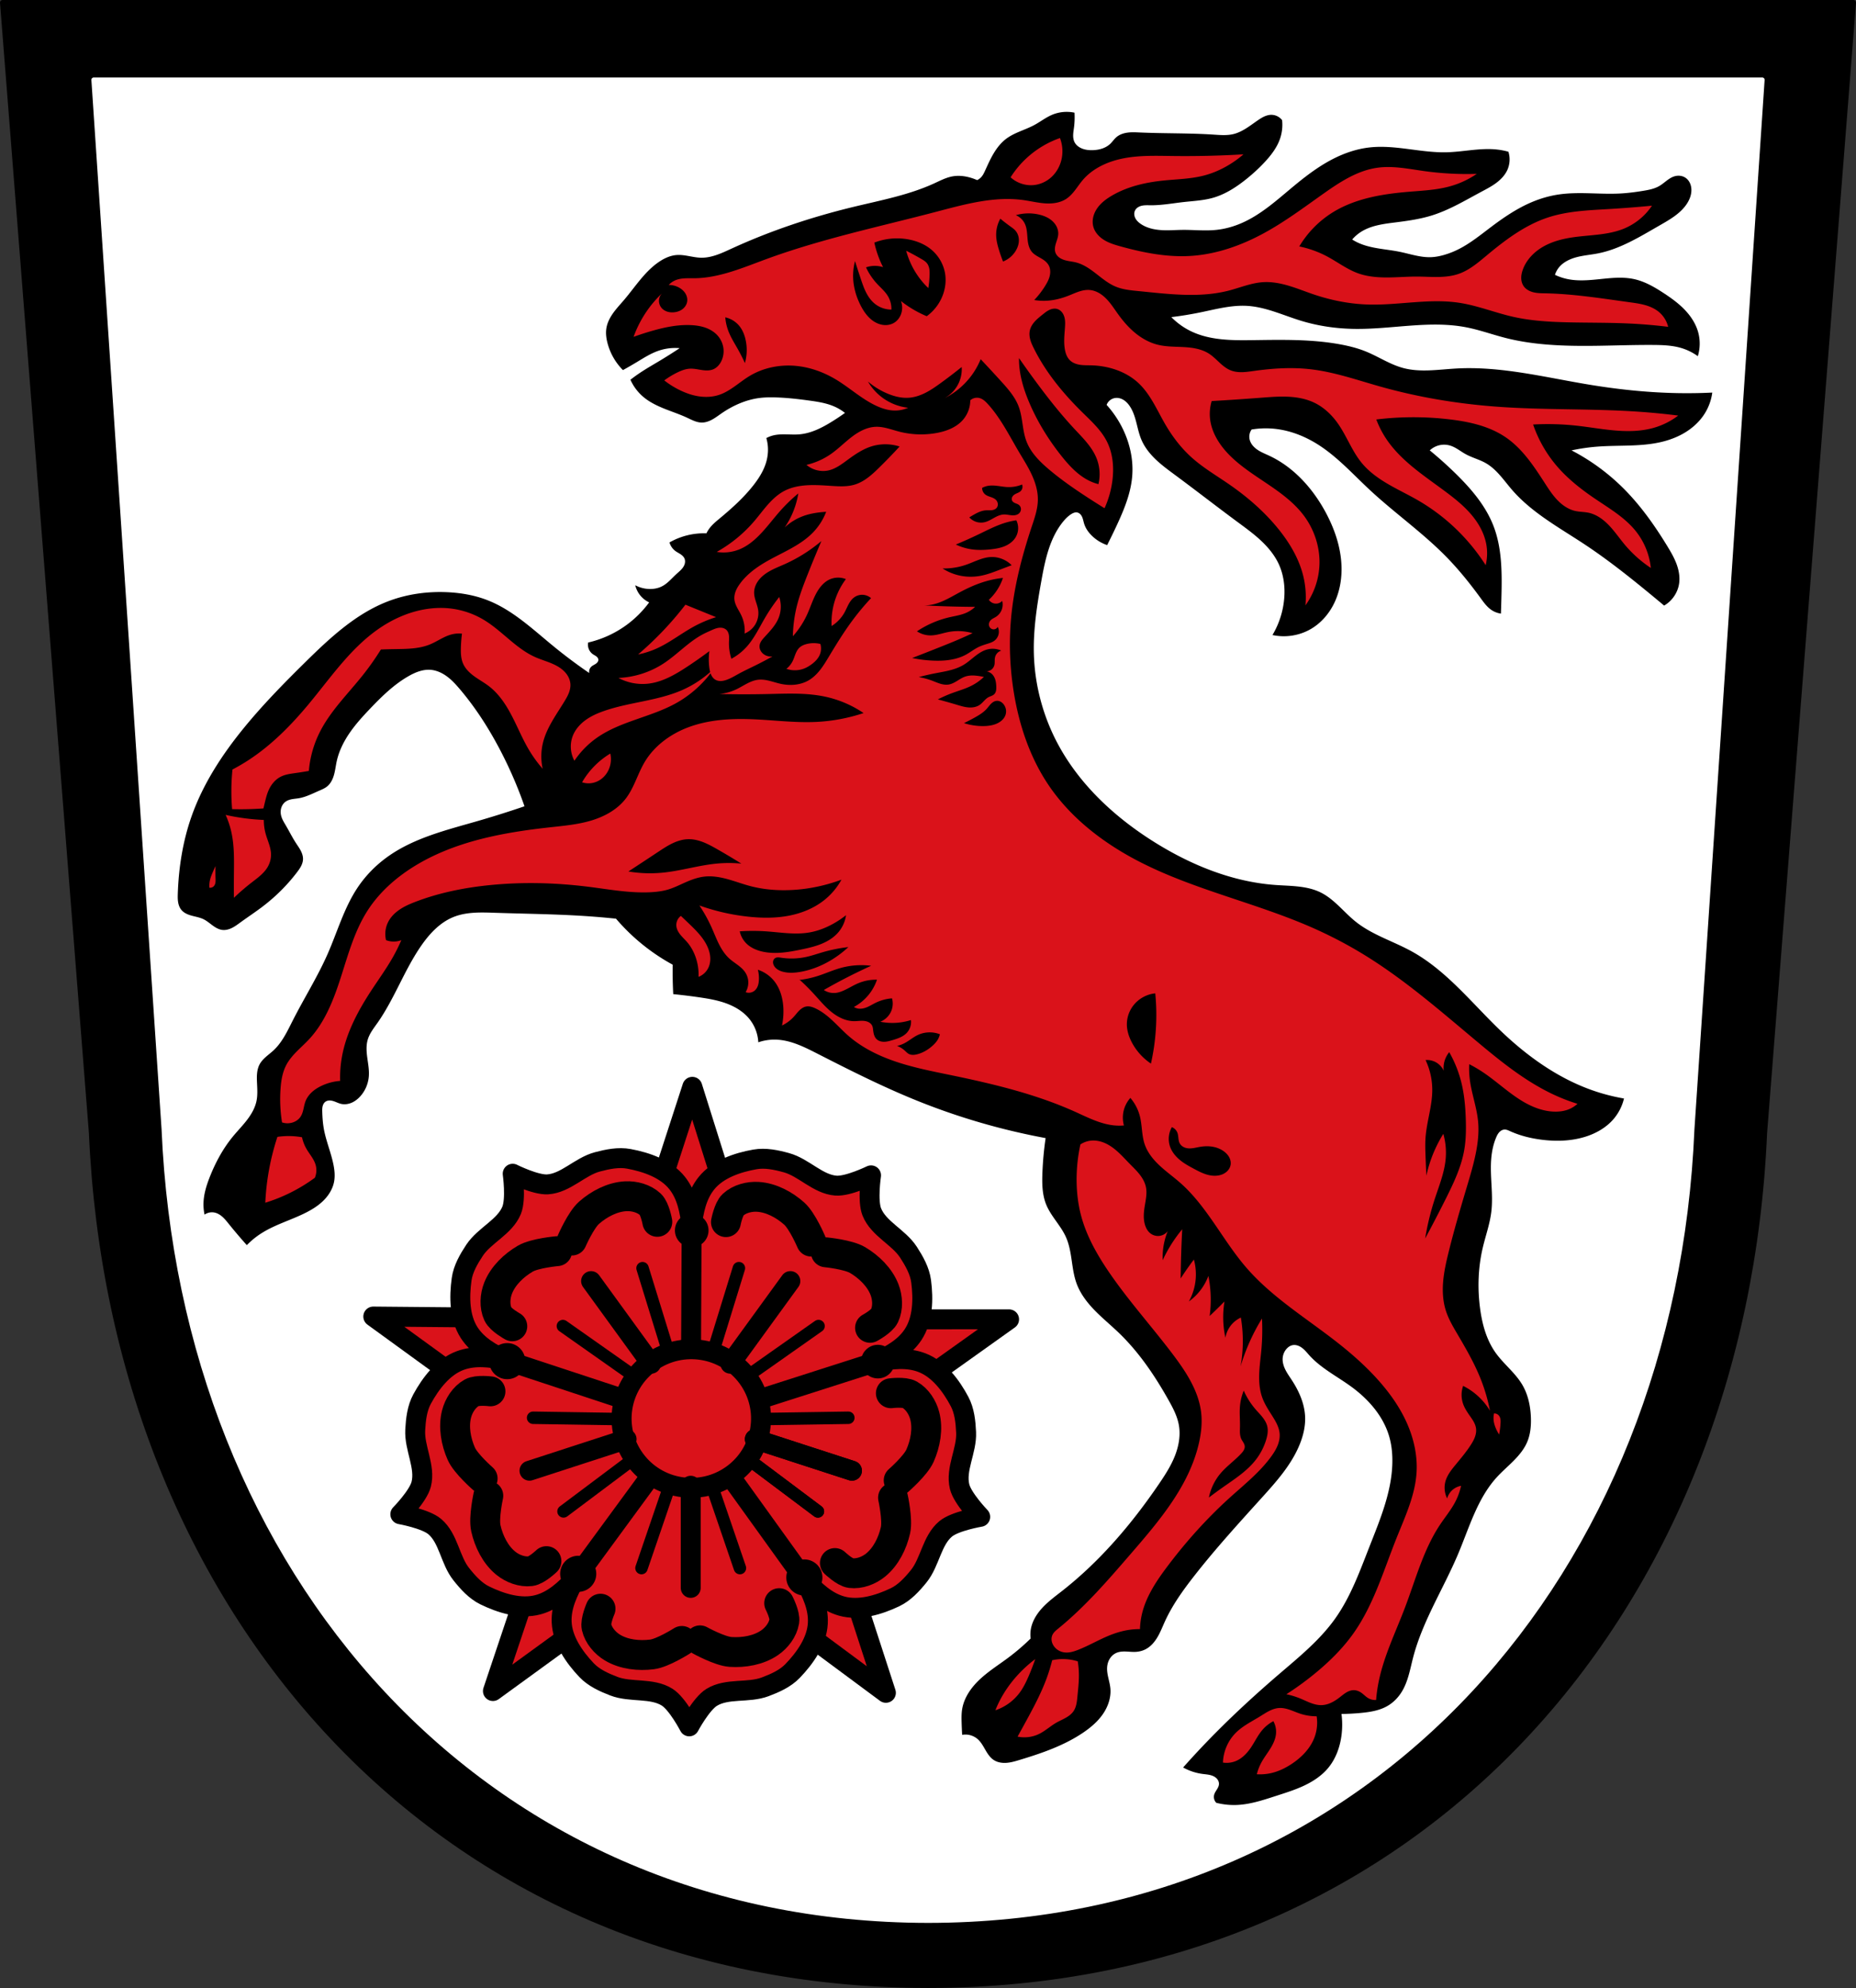 <svg xmlns="http://www.w3.org/2000/svg" width="745.25" height="798.007"><rect width="100%" height="100%" fill="#333333" stroke="none"/><path style="fill:#000;fill-rule:evenodd;stroke:#000;stroke-width:2.067;stroke-linecap:round;stroke-linejoin:round;stroke-miterlimit:4;stroke-dasharray:none;stroke-opacity:1" d="m744.216 1.033-35.699 453.78c-8.271 190.88-137.7 342.054-335.892 342.16C174.61 796.74 45.12 645.512 36.732 454.814L1.033 1.033h371.583z"/><path style="fill:#fff;fill-rule:evenodd;stroke:#fff;stroke-width:1.891;stroke-linecap:round;stroke-linejoin:round;stroke-miterlimit:4;stroke-dasharray:none;stroke-opacity:1" d="m707.613 32.042-28.182 421.257c-7.457 177.198-128.136 317.538-306.806 317.637-178.51-.218-299.244-140.608-306.806-317.637L37.636 32.042h334.98z"/><path style="fill:#da121a;fill-rule:evenodd;stroke:#000;stroke-width:8;stroke-linejoin:round;fill-opacity:1;stroke-miterlimit:4;stroke-dasharray:none;stroke-linecap:round" d="m149.886 528.485 61.79 44.88 7.287-22.1 7.291-22.09-76.369-.697zm128.109-92.22-23.606 72.66 23.256.104 23.26.11-22.907-72.862zm-55.786 170.109-24.285 72.44 61.79-44.913-18.75-13.758-18.752-13.76zm106.61-76.74 7.08 22.16 7.084 22.15 62.2-44.34-76.38.017zm-34.46 104.42 61.36 45.47-23.595-72.65-18.884 13.59-18.884 13.592z"/><path style="fill:#da121a;fill-rule:evenodd;stroke:#000;stroke-width:8;stroke-linecap:round;stroke-linejoin:round;fill-opacity:1;stroke-miterlimit:4;stroke-dasharray:none" d="M205.865 471.155s1.422 10.145-.428 14.672c-2.767 6.762-10.88 9.98-14.906 16.08-2.333 3.536-4.581 7.412-5.17 11.609-1 7.158-.89 15.402 3.046 21.465 3.4 5.236 8.994 8.4 14.887 11.12-6.354-1.327-12.73-2.11-18.582.072-6.772 2.525-11.765 9.09-15.226 15.431-2.025 3.72-2.525 8.172-2.757 12.403-.398 7.298 4.207 14.71 2.404 21.793-1.206 4.742-8.39 12.05-8.39 12.05s10.08 1.782 13.82 4.94c5.577 4.723 6.112 13.43 10.679 19.14 2.64 3.31 5.63 6.648 9.437 8.504 6.495 3.165 14.362 5.603 21.348 3.73 6.03-1.62 10.77-5.96 15.177-10.732-3.226 5.635-5.946 11.459-5.679 17.703.307 7.22 4.997 13.998 9.962 19.251 2.91 3.076 6.99 4.928 10.943 6.453 6.82 2.635 15.288.54 21.466 4.442 4.136 2.613 8.86 11.702 8.86 11.702s4.818-9.04 8.974-11.618c6.216-3.85 14.664-1.675 21.509-4.245 3.966-1.489 8.06-3.305 11-6.352 5.02-5.203 9.775-11.94 10.15-19.16.329-6.274-2.371-12.156-5.567-17.856 4.385 4.843 9.103 9.27 15.16 10.957 6.961 1.935 14.86-.437 21.38-3.54 3.823-1.82 6.845-5.13 9.514-8.417 4.608-5.672 5.238-14.367 10.856-19.05 3.762-3.128 13.863-4.818 13.863-4.818s-7.114-7.37-8.278-12.12c-1.734-7.1 2.938-14.473 2.61-21.77-.19-4.23-.648-8.688-2.64-12.43-3.398-6.379-8.335-12.98-15.08-15.567-5.828-2.238-12.214-1.506-18.58-.238 5.92-2.664 11.541-5.776 14.991-10.984 3.993-6.02 4.182-14.265 3.25-21.433-.546-4.201-2.763-8.098-5.058-11.653-3.968-6.134-12.05-9.421-14.754-16.21-1.81-4.545-.294-14.677-.294-14.677s-9.205 4.49-14.09 4.129c-7.286-.54-12.851-7.265-19.89-9.205-4.074-1.125-8.462-2.065-12.632-1.327-7.114 1.261-14.918 3.918-19.467 9.537-3.928 4.856-5.209 11.154-5.973 17.602-.703-6.453-1.925-12.764-5.805-17.651-4.492-5.66-12.264-8.387-19.378-9.709-4.162-.776-8.55.126-12.645 1.215-7.06 1.879-12.686 8.55-19.977 9.03-4.88.318-14.04-4.257-14.04-4.257z"/><g style="stroke:#000;stroke-opacity:1"><path d="M149.847 571.765s6.808-5.93 8.571-9.933c2.168-4.908 3.239-10.787 1.902-15.982-.868-3.381-3.054-6.803-6.098-8.513-2.193-1.231-7.517-.555-7.517-.555M147.577 578.695s1.941 8.817.98 13.08c-1.182 5.234-3.816 10.594-7.982 13.981-2.71 2.201-6.503 3.652-9.966 3.215-2.493-.316-6.373-4.03-6.373-4.03" style="fill:none;fill-rule:evenodd;stroke:#000;stroke-width:12;stroke-linecap:round;stroke-linejoin:round;stroke-miterlimit:4;stroke-dasharray:none;stroke-opacity:1" transform="rotate(69.98 153.53 708.856)"/></g><g style="stroke:#000;stroke-opacity:1"><path d="M149.847 571.765s6.808-5.93 8.571-9.933c2.168-4.908 3.239-10.787 1.902-15.982-.868-3.381-3.054-6.803-6.098-8.513-2.193-1.231-7.517-.555-7.517-.555M147.577 578.695s1.941 8.817.98 13.08c-1.182 5.234-3.816 10.594-7.982 13.981-2.71 2.201-6.503 3.652-9.966 3.215-2.493-.316-6.373-4.03-6.373-4.03" style="fill:none;fill-rule:evenodd;stroke:#000;stroke-width:12;stroke-linecap:round;stroke-linejoin:round;stroke-miterlimit:4;stroke-dasharray:none;stroke-opacity:1" transform="matrix(-1 0 0 1 343.65 21.725)"/></g><path style="fill:none;fill-rule:evenodd;stroke:#000;stroke-width:12;stroke-miterlimit:4;stroke-dasharray:none;stroke-linecap:round;stroke-linejoin:round;stroke-opacity:1" d="M223.725 502.235s-8.991.794-12.771 2.996c-4.637 2.7-8.96 6.824-10.936 11.82-1.285 3.246-1.531 7.3-.07 10.47 1.05 2.286 5.758 4.872 5.758 4.872"/><path style="fill:none;fill-rule:evenodd;stroke:#000;stroke-width:12;stroke-miterlimit:4;stroke-dasharray:none;stroke-linecap:round;stroke-linejoin:round" d="M229.635 497.975s3.612-8.277 6.898-11.16c4.03-3.54 9.314-6.33 14.674-6.62 3.484-.188 7.405.87 9.946 3.262 1.831 1.722 2.786 7.01 2.786 7.01M325.725 498.395s-3.534-8.306-6.792-11.221c-4-3.575-9.255-6.41-14.61-6.743-3.484-.218-7.414.803-9.98 3.17-1.847 1.705-2.852 6.983-2.852 6.983M331.615 502.695s8.984.876 12.742 3.11c4.61 2.74 8.896 6.903 10.825 11.91 1.256 3.258 1.461 7.314-.027 10.47-1.076 2.276-5.805 4.819-5.805 4.819"/><path style="fill:none;fill-rule:evenodd;stroke:#000;stroke-width:12;stroke-miterlimit:4;stroke-dasharray:none;stroke-linejoin:round;stroke-linecap:round" d="M360.854 594.254s6.808-5.93 8.571-9.934c2.168-4.908 3.24-10.787 1.902-15.982-.868-3.38-3.054-6.803-6.098-8.513-2.193-1.23-7.517-.555-7.517-.555M358.584 601.184s1.941 8.817.98 13.08c-1.182 5.234-3.816 10.594-7.982 13.98-2.71 2.202-6.502 3.653-9.965 3.216-2.493-.316-6.373-4.03-6.373-4.03"/><path style="fill:none;fill-rule:evenodd;stroke:#000;stroke-width:8;stroke-miterlimit:4;stroke-dasharray:none;stroke-linecap:round;stroke-linejoin:round;stroke-opacity:1" d="m203.296 546.094 78.459 25.884M322.825 633.744l-49.703-69.09M231.205 633.424l50.25-68.51M351.624 546.754l-79.569 25.465"/><path style="fill:none;fill-rule:evenodd;stroke:#000;stroke-width:8;stroke-miterlimit:4;stroke-dasharray:none;stroke-linecap:round;stroke-linejoin:round" d="m277.715 492.535-.379 79.23"/><ellipse ry="17.937" rx="17.974" cy="624.476" cx="-109.365" transform="matrix(.814 -.581 .587 .81 0 0)" style="fill:#03f;stroke:#000;stroke-width:3;stroke-linecap:round;stroke-opacity:1"/><circle cx="277.755" cy="-493.905" r="6.751" style="stroke-width:1" transform="scale(1 -1)"/><circle cx="203.666" cy="-546.384" r="6.751" style="stroke-width:1;stroke:#000;stroke-opacity:1" transform="scale(1 -1)"/><circle cx="232.175" cy="-631.754" r="6.751" style="stroke-width:1;stroke:#000;stroke-opacity:1" transform="scale(1 -1)"/><circle cx="322.975" cy="-633.224" r="6.751" style="stroke-width:1;stroke:#000;stroke-opacity:1" transform="scale(1 -1)"/><circle cx="352.495" cy="-546.574" r="6.751" style="stroke-width:1" transform="scale(1 -1)"/><ellipse ry="27.859" rx="27.915" cy="624.457" cx="-109.299" transform="matrix(.814 -.582 .587 .81 0 0)" style="fill:#da121a;stroke:#000;stroke-width:8;stroke-linecap:round;fill-opacity:1;stroke-miterlimit:4;stroke-dasharray:none;stroke-opacity:1"/><path transform="translate(849.52)" style="fill:#000;stroke:none;stroke-width:1px;stroke-linecap:butt;stroke-linejoin:miter;stroke-opacity:1" d="M-167.785 142.98a17.29 17.29 0 0 0 0-10.097c-1.027-3.34-3.064-6.306-5.514-8.798s-5.312-4.54-8.235-6.455c-3.665-2.4-7.536-4.646-11.816-5.585-4.497-.987-9.17-.475-13.75 0-4.29.445-8.66.85-12.89 0a22.103 22.103 0 0 1-5.155-1.72 8.866 8.866 0 0 1 1.289-2.577c1.71-2.358 4.485-3.733 7.298-4.487 2.814-.754 5.74-.972 8.6-1.528 8.916-1.734 16.827-6.65 24.705-11.172 4.063-2.332 8.326-4.717 10.957-8.593 1.162-1.713 1.971-3.73 1.933-5.8-.018-.97-.224-1.942-.655-2.81-.43-.87-1.092-1.631-1.923-2.132-1.27-.765-2.88-.87-4.296-.43-1.144.357-2.156 1.037-3.11 1.762-.953.724-1.87 1.505-2.906 2.106-1.951 1.132-4.219 1.567-6.445 1.933-3.06.503-6.14.908-9.238 1.074-8.305.446-16.698-.824-24.92.43-3.617.551-7.155 1.588-10.527 3.008-5.97 2.512-11.373 6.194-16.542 10.097-4.032 3.044-7.98 6.258-12.46 8.593a33.683 33.683 0 0 1-6.446 2.578c-1.681.472-3.41.802-5.156.86-4.225.139-8.318-1.302-12.46-2.149-5.62-1.149-11.55-1.245-16.757-3.652a20.317 20.317 0 0 1-2.363-1.29 15.851 15.851 0 0 1 3.437-3.007c4.093-2.646 9.129-3.258 13.964-3.867 4.926-.62 9.87-1.313 14.61-2.793 6.982-2.18 13.313-6.002 19.764-9.452 2.056-1.1 4.141-2.171 6.015-3.56 1.874-1.388 3.547-3.125 4.512-5.248a10.29 10.29 0 0 0 .43-7.305 27.884 27.884 0 0 0-4.297-.859c-6.849-.817-13.73.921-20.624 1.074-10.351.23-20.65-3.113-30.936-1.933-4.863.557-9.58 2.122-13.965 4.296-5.922 2.936-11.237 6.955-16.327 11.172-6.589 5.457-13.008 11.377-20.839 14.823-3.272 1.44-6.755 2.423-10.312 2.793-4.484.467-9.008-.04-13.516 0-2.874.025-5.75.273-8.617.087-2.867-.186-5.779-.84-8.158-2.45-.884-.598-1.698-1.342-2.191-2.288a3.94 3.94 0 0 1-.448-1.525 3.13 3.13 0 0 1 .276-1.558 3.28 3.28 0 0 1 1.143-1.295 4.76 4.76 0 0 1 1.604-.67c1.136-.26 2.317-.193 3.483-.183 4.464.037 8.883-.794 13.32-1.29 3.96-.441 7.983-.622 11.815-1.718 4.84-1.384 9.165-4.172 13.105-7.304 2.776-2.207 5.404-4.605 7.806-7.215 2.473-2.688 4.74-5.664 5.943-9.113a17.27 17.27 0 0 0 .86-7.519 5.478 5.478 0 0 0-4.297-2.148c-.98-.002-1.945.264-2.84.664-.893.4-1.722.932-2.53 1.484-3.147 2.146-6.182 4.69-9.883 5.586-2.587.626-5.293.39-7.949.215-9.866-.653-19.77-.42-29.647-.86-1.65-.073-3.31-.165-4.945.058-1.636.224-3.267.786-4.508 1.876-.876.77-1.522 1.769-2.363 2.578-.901.867-2.014 1.5-3.195 1.912-1.18.413-2.43.61-3.68.666-1.529.069-3.09-.075-4.51-.645-1.254-.502-2.405-1.37-3.009-2.578-.439-.88-.565-1.887-.539-2.87.026-.983.198-1.955.325-2.93.258-1.993.33-4.01.214-6.016a15.198 15.198 0 0 0-9.023.86c-2.513 1.063-4.688 2.784-7.09 4.082-3.727 2.015-8.013 3.02-11.385 5.585-2.038 1.55-3.645 3.606-4.96 5.803-1.314 2.197-2.353 4.545-3.419 6.872-.415.908-.845 1.828-1.504 2.578a5.252 5.252 0 0 1-1.718 1.29 20.725 20.725 0 0 0-3.008-1.075c-2.234-.608-4.596-.837-6.875-.43-2.573.461-4.928 1.702-7.304 2.793-10.254 4.71-21.473 6.799-32.44 9.453-16.798 4.065-33.274 9.548-48.982 16.757-3.906 1.793-7.947 3.734-12.245 3.652-3.32-.063-6.572-1.344-9.883-1.074-2.56.209-4.97 1.342-7.089 2.793-5.71 3.91-9.477 9.985-13.964 15.253-1.47 1.726-3.033 3.381-4.35 5.227-1.316 1.847-2.39 3.919-2.74 6.16-.3 1.928-.052 3.908.43 5.8a23.982 23.982 0 0 0 6.23 10.956 166.934 166.934 0 0 0 5.586-3.222c2.776-1.674 5.533-3.443 8.593-4.512a20.696 20.696 0 0 1 8.593-1.074 204.834 204.834 0 0 1-8.163 5.156c-2.592 1.553-5.22 3.05-7.734 4.726a64.145 64.145 0 0 0-3.867 2.793 19.346 19.346 0 0 0 5.156 6.875c2.493 2.11 5.48 3.551 8.51 4.767 3.031 1.217 6.146 2.232 9.106 3.611 1.863.868 3.746 1.901 5.8 1.934 1.485.024 2.935-.487 4.239-1.195 1.304-.709 2.49-1.614 3.71-2.457 4.619-3.19 9.897-5.55 15.468-6.23 2.065-.253 4.152-.275 6.23-.215 4.604.131 9.188.658 13.75 1.289 3.366.465 6.77 1 9.882 2.363a19.725 19.725 0 0 1 4.297 2.578 95.482 95.482 0 0 1-5.156 3.437c-4.026 2.5-8.384 4.743-13.105 5.156-3.507.307-7.107-.409-10.527.43-.971.238-1.912.6-2.793 1.074.365 1.258.582 2.559.645 3.867.09 1.88-.139 3.773-.645 5.586-.97 3.48-2.931 6.606-5.156 9.452-3.904 4.998-8.658 9.265-13.534 13.32-1.366 1.136-2.754 2.268-3.867 3.652a12.698 12.698 0 0 0-1.504 2.363 27.845 27.845 0 0 0-7.949.86 27.837 27.837 0 0 0-6.874 2.793 6.522 6.522 0 0 0 2.363 3.437c.642.478 1.368.833 2.036 1.275.668.442 1.297.998 1.616 1.733.25.575.29 1.23.17 1.847-.12.616-.395 1.195-.75 1.713-.71 1.036-1.716 1.823-2.643 2.67-1.882 1.72-3.53 3.78-5.8 4.94-1.516.776-3.239 1.102-4.941 1.075a12.765 12.765 0 0 1-5.8-1.504 10.231 10.231 0 0 0 2.792 4.941 10.189 10.189 0 0 0 2.793 1.934 42.178 42.178 0 0 1-9.023 9.023 42.24 42.24 0 0 1-15.468 7.09 4.677 4.677 0 0 0 .259 2.652 4.677 4.677 0 0 0 1.674 2.074c.436.298.921.521 1.34.844.208.16.4.347.546.567.147.22.246.474.263.737.022.345-.1.69-.297.973a2.798 2.798 0 0 1-.751.706c-.574.387-1.235.647-1.745 1.114-.349.32-.615.729-.764 1.177a2.81 2.81 0 0 0-.095 1.4 208.096 208.096 0 0 1-14.61-10.956c-8.268-6.788-16.247-14.36-26.209-18.26-5.123-2.007-10.617-2.964-16.112-3.223-8.09-.38-16.284.754-23.847 3.652-12.962 4.967-23.409 14.75-33.299 24.491-8.523 8.395-16.917 16.95-24.49 26.21-8.745 10.691-16.433 22.432-21.055 35.447-3.543 9.98-5.226 20.566-5.585 31.151-.04 1.166-.063 2.34.13 3.49.192 1.15.613 2.286 1.374 3.17 1.05 1.222 2.631 1.846 4.187 2.264 1.556.42 3.171.685 4.62 1.388 1.312.637 2.428 1.603 3.603 2.466 1.174.862 2.471 1.648 3.917 1.83 1.34.17 2.703-.199 3.914-.796 1.212-.598 2.298-1.416 3.39-2.21 2.99-2.175 6.087-4.201 9.023-6.446 5.166-3.948 9.823-8.568 13.75-13.75.58-.765 1.147-1.547 1.586-2.403.438-.855.746-1.791.777-2.752.038-1.19-.349-2.361-.895-3.42-.545-1.059-1.248-2.027-1.898-3.025-1.488-2.286-2.701-4.738-4.082-7.09-.765-1.304-1.595-2.608-1.933-4.081-.235-1.021-.22-2.106.104-3.103.323-.996.961-1.897 1.83-2.483.74-.5 1.619-.76 2.499-.918.88-.158 1.774-.222 2.656-.371 2.868-.485 5.497-1.847 8.164-3.008 1.12-.487 2.271-.952 3.222-1.718 1.435-1.157 2.282-2.903 2.781-4.677.5-1.775.694-3.62 1.086-5.42.907-4.16 2.861-8.038 5.283-11.539 2.422-3.5 5.311-6.652 8.252-9.73 4.615-4.83 9.456-9.57 15.253-12.89 2.694-1.543 5.71-2.79 8.808-2.578 2.415.165 4.706 1.216 6.656 2.65 1.95 1.433 3.593 3.24 5.16 5.084 6.3 7.417 11.589 15.66 16.112 24.276a168.001 168.001 0 0 1 9.883 22.772 412.594 412.594 0 0 1-19.12 6.016c-12.266 3.533-24.997 6.635-35.448 13.964-4.879 3.421-9.153 7.718-12.46 12.675-5.418 8.12-8.097 17.706-12.03 26.64-4.042 9.178-9.426 17.696-13.965 26.639-2.17 4.275-4.228 8.76-7.734 12.03-.968.904-2.032 1.699-3.026 2.574-.994.876-1.928 1.848-2.56 3.012-.594 1.096-.9 2.33-1.033 3.569-.133 1.24-.097 2.49-.04 3.735.113 2.513.306 5.06-.216 7.52-.596 2.81-2.1 5.352-3.854 7.627-1.754 2.275-3.774 4.332-5.598 6.552-3.947 4.802-6.946 10.334-9.238 16.112-1.365 3.441-2.498 7.04-2.578 10.742a19.486 19.486 0 0 0 .43 4.511 5.196 5.196 0 0 1 3.866-.86c1.234.222 2.351.891 3.291 1.72.94.828 1.724 1.817 2.51 2.792a215.611 215.611 0 0 0 7.304 8.594 32.654 32.654 0 0 1 5.8-4.727c5.595-3.576 12.133-5.36 18.047-8.378 2.548-1.3 5.001-2.848 7.02-4.875 2.02-2.026 3.592-4.565 4.151-7.37.451-2.264.233-4.612-.215-6.875-.965-4.877-2.978-9.503-3.867-14.394-.412-2.267-.578-4.572-.644-6.875-.022-.744-.032-1.498.14-2.223.17-.725.541-1.428 1.149-1.859.445-.315.994-.466 1.539-.487.545-.02 1.09.083 1.611.242 1.045.318 2.017.855 3.08 1.105 1.413.331 2.923.127 4.258-.443 1.335-.57 2.5-1.49 3.476-2.565 1.974-2.176 3.191-5.02 3.437-7.949.208-2.478-.257-4.957-.594-7.421-.338-2.464-.543-5.018.165-7.402.733-2.474 2.38-4.551 3.867-6.66 6.932-9.841 10.91-21.516 17.83-31.366 3.284-4.673 7.386-9.02 12.676-11.171 5.242-2.132 11.1-1.91 16.757-1.719 11.96.404 23.935.514 35.877 1.29 4.232.274 8.458.632 12.675 1.073a80.668 80.668 0 0 0 22.773 18.476 171.626 171.626 0 0 0 .214 11.816c3.519.348 7.029.778 10.527 1.289 3.674.536 7.36 1.168 10.843 2.455 3.482 1.286 6.78 3.27 9.137 6.138a16.285 16.285 0 0 1 3.652 9.453 19.945 19.945 0 0 1 7.09-1.074c5.867.18 11.312 2.917 16.542 5.585 12.987 6.627 26.02 13.204 39.529 18.69a268.413 268.413 0 0 0 52.204 15.254 132.345 132.345 0 0 0-1.289 13.964c-.167 4.285-.103 8.7 1.504 12.675 1.92 4.747 5.862 8.43 7.949 13.105 1.306 2.927 1.836 6.133 2.3 9.304.466 3.171.886 6.38 1.997 9.387 1.52 4.114 4.271 7.668 7.337 10.804 3.067 3.137 6.475 5.918 9.635 8.96 8.106 7.808 14.475 17.252 19.979 27.07 1.751 3.123 3.445 6.357 4.082 9.882.759 4.199-.046 8.566-1.63 12.529-1.583 3.962-3.918 7.575-6.319 11.102-10.913 16.032-23.627 30.996-38.885 42.967-2.74 2.15-5.575 4.215-7.944 6.768-2.37 2.553-4.276 5.677-4.731 9.13a12.354 12.354 0 0 0 0 3.222 87.413 87.413 0 0 1-9.023 7.734c-3.805 2.836-7.855 5.374-11.324 8.613-3.469 3.238-6.384 7.328-7.152 12.011-.29 1.771-.267 3.577-.214 5.371.047 1.648.12 3.295.214 4.941a7.509 7.509 0 0 1 6.23 1.719c1.334 1.173 2.195 2.775 3.083 4.312.89 1.537 1.878 3.092 3.363 4.066 1.486.976 3.34 1.268 5.113 1.146 1.774-.123 3.497-.63 5.199-1.146 8.908-2.696 17.854-5.743 25.565-10.956 3.036-2.053 5.889-4.464 7.967-7.483 2.078-3.018 3.337-6.7 2.99-10.348-.139-1.447-.522-2.857-.84-4.275-.318-1.418-.573-2.87-.45-4.319.1-1.162.449-2.31 1.07-3.298.62-.989 1.517-1.811 2.582-2.287 1.19-.532 2.53-.617 3.831-.573 1.302.043 2.602.207 3.903.143 1.417-.07 2.826-.417 4.082-1.074 2.049-1.071 3.603-2.912 4.773-4.906 1.17-1.993 2.001-4.163 2.961-6.266 2.977-6.52 7.192-12.394 11.601-18.046 8.56-10.97 17.948-21.262 27.284-31.58 5.925-6.548 11.949-13.294 15.253-21.483 1.403-3.478 2.291-7.21 2.148-10.957-.202-5.317-2.461-10.368-5.37-14.823-.867-1.327-1.796-2.62-2.51-4.033-.716-1.414-1.213-2.978-1.143-4.56.068-1.508.673-2.995 1.72-4.083.586-.61 1.322-1.1 2.147-1.289.685-.157 1.409-.102 2.08.102.672.204 1.294.553 1.855.975 1.122.843 1.998 1.965 2.94 3.005 4.753 5.247 11.266 8.486 16.972 12.675 6.793 4.988 12.661 11.68 15.038 19.765 1.042 3.543 1.39 7.266 1.29 10.957-.318 11.647-4.986 22.666-9.239 33.514-3.892 9.928-7.562 20.102-13.749 28.787-6.098 8.56-14.364 15.286-22.343 22.128-8.965 7.689-17.693 15.66-25.994 24.061a345.784 345.784 0 0 0-12.675 13.535 21.987 21.987 0 0 0 7.734 2.578c1.428.194 2.905.254 4.23.823.662.285 1.278.7 1.73 1.262.452.561.73 1.277.7 1.997-.035.792-.429 1.52-.849 2.192-.42.672-.883 1.338-1.085 2.104a3.38 3.38 0 0 0 .002 1.726 3.38 3.38 0 0 0 .857 1.497c2.73.697 5.564.988 8.379.86 5.379-.246 10.559-1.997 15.683-3.653 3.803-1.229 7.635-2.42 11.249-4.129 3.614-1.709 7.03-3.971 9.59-7.042 3.062-3.676 4.755-8.36 5.37-13.105.37-2.849.37-5.745 0-8.593a92.609 92.609 0 0 0 7.949-.43c3.642-.354 7.36-.958 10.527-2.793 2.39-1.385 4.37-3.436 5.8-5.8 2.506-4.145 3.288-9.063 4.512-13.75 3.815-14.606 12.179-27.553 18.046-41.463 4.481-10.625 7.714-22.184 15.468-30.72 2.113-2.328 4.517-4.37 6.734-6.599 2.218-2.228 4.278-4.69 5.511-7.58 1.318-3.09 1.626-6.526 1.504-9.883-.165-4.56-1.126-9.17-3.437-13.105-2.838-4.83-7.494-8.324-10.742-12.89-3.687-5.182-5.398-11.526-6.23-17.831-1.065-8.074-.788-16.348 1.074-24.276 1.13-4.806 2.837-9.494 3.437-14.394.882-7.187-.658-14.487 0-21.698.256-2.796.847-5.575 1.934-8.164.323-.768.696-1.53 1.26-2.143.282-.307.61-.573.98-.765.37-.192.78-.308 1.197-.314.755-.011 1.462.331 2.149.644 3.998 1.823 8.316 2.884 12.675 3.438 5.736.728 11.646.58 17.186-1.075 4.401-1.314 8.584-3.627 11.601-7.09a19.662 19.662 0 0 0 4.297-8.378 77.785 77.785 0 0 1-13.105-3.437c-13.79-4.937-25.954-13.703-36.521-23.846-11.533-11.07-21.658-24.089-35.663-31.796-7.397-4.07-15.732-6.563-22.342-11.816-4.834-3.841-8.642-9.084-14.18-11.815-5.572-2.75-12.063-2.555-18.26-3.008-17.131-1.254-33.534-7.906-48.123-16.972-16.193-10.063-30.712-23.485-39.53-40.389-5.728-10.982-8.936-23.279-9.237-35.662-.237-9.734 1.292-19.418 3.008-29.002 1.493-8.342 3.293-17.02 8.593-23.632.987-1.231 2.1-2.386 3.437-3.223a4.974 4.974 0 0 1 1.126-.547c.398-.126.827-.176 1.238-.097.459.088.88.336 1.213.664.334.328.586.733.776 1.16.382.855.525 1.794.803 2.687.591 1.898 1.787 3.567 3.223 4.942a16.349 16.349 0 0 0 6.015 3.652 255.994 255.994 0 0 0 3.867-7.95c2.99-6.424 5.75-13.124 6.23-20.193.39-5.715-.75-11.492-3.007-16.757a41.158 41.158 0 0 0-7.305-11.387 4.356 4.356 0 0 1 1.425-1.921 4.356 4.356 0 0 1 2.228-.871c1.122-.105 2.26.24 3.214.842.953.602 1.733 1.45 2.371 2.38 1.358 1.979 2.095 4.312 2.696 6.635.602 2.324 1.092 4.691 2.03 6.9 1.295 3.045 3.405 5.687 5.798 7.972 2.393 2.284 5.077 4.239 7.737 6.207 8.428 6.235 16.702 12.677 25.136 18.905 3.214 2.374 6.46 4.724 9.376 7.457 2.915 2.733 5.508 5.879 7.166 9.515 1.915 4.201 2.512 8.931 2.148 13.534a34.32 34.32 0 0 1-4.726 14.824c5.3 1.163 11.033.221 15.683-2.578 4.173-2.513 7.419-6.441 9.417-10.885 1.998-4.443 2.784-9.382 2.613-14.25-.266-7.609-2.818-15.005-6.445-21.699-5.153-9.51-12.76-17.975-22.557-22.557-1.659-.776-3.384-1.445-4.882-2.498-.749-.526-1.437-1.147-1.981-1.883s-.942-1.59-1.086-2.494a4.996 4.996 0 0 1 .86-3.652c3.26-.544 6.6-.617 9.882-.215 5.936.727 11.627 3.002 16.685 6.194 7.847 4.952 14.116 11.978 20.91 18.297 9.964 9.266 21.204 17.13 30.721 26.854 5.02 5.129 9.526 10.74 13.75 16.542 1.26 1.73 2.532 3.515 4.296 4.727a9.111 9.111 0 0 0 3.867 1.503c.086-2.434.158-4.869.215-7.304.223-9.432.19-19.132-3.222-27.928-3.159-8.143-9.009-14.948-15.253-21.054-3.3-3.227-6.743-6.31-10.312-9.238a8.43 8.43 0 0 1 3.822-2.061 8.43 8.43 0 0 1 4.341.128c2.279.683 4.147 2.289 6.23 3.437 2.614 1.44 5.579 2.163 8.164 3.652 4.37 2.517 7.222 6.934 10.527 10.742 8.008 9.228 19.032 15.164 29.217 21.913 8.445 5.595 16.433 11.85 24.276 18.26 2.52 2.06 5.027 4.137 7.52 6.23 3.192-1.828 5.473-5.168 6.015-8.807.395-2.655-.098-5.383-1.032-7.9-.934-2.515-2.297-4.847-3.694-7.139-5.122-8.396-10.849-16.49-17.832-23.416a84.834 84.834 0 0 0-20.624-15.039 76.988 76.988 0 0 1 10.312-1.504c8.679-.67 17.537.122 25.995-1.933 3.424-.832 6.75-2.133 9.725-4.022 2.975-1.889 5.593-4.377 7.462-7.364a20.998 20.998 0 0 0 3.008-8.379c-4.58.224-9.166.296-13.75.215-12.022-.211-24.014-1.47-35.877-3.437-17.62-2.922-35.23-7.426-53.064-6.445-7.187.395-14.535 1.667-21.483-.215-5.3-1.435-9.947-4.606-15.038-6.66-3.244-1.308-6.658-2.157-10.097-2.793-11.513-2.126-23.313-1.884-35.018-1.718-8.39.118-17.11.126-24.706-3.438a28.186 28.186 0 0 1-8.164-5.8 145.049 145.049 0 0 0 11.816-1.934c6.18-1.275 12.392-2.964 18.69-2.578 7.515.461 14.494 3.829 21.699 6.016 6.883 2.09 14.075 3.114 21.268 3.222 15.007.225 30.165-3.495 44.9-.644 5.392 1.043 10.576 2.945 15.898 4.296 5.21 1.323 10.543 2.115 15.898 2.578 14.346 1.241 28.781.129 43.181.215 3.905.024 7.867.144 11.601 1.29a21.836 21.836 0 0 1 6.445 3.222z"/><path d="M277.346 596.4v41.004" style="fill:none;stroke:#000;stroke-width:8;stroke-linecap:round;stroke-linejoin:round;stroke-miterlimit:4;stroke-dasharray:none;stroke-opacity:1"/><path style="fill:none;stroke:#000;stroke-width:5;stroke-linecap:round;stroke-linejoin:round;stroke-miterlimit:4;stroke-dasharray:none;stroke-opacity:1" d="m268.567 597.31-10.984 32.143M286.126 597.31l10.984 32.143M268.004 541.53 258 509.07"/><path d="m251.6 577.695-38.996 12.671" style="fill:none;stroke:#000;stroke-width:8;stroke-linecap:round;stroke-linejoin:round;stroke-miterlimit:4;stroke-dasharray:none;stroke-opacity:1"/><path style="fill:none;stroke:#000;stroke-width:5;stroke-linecap:round;stroke-linejoin:round;stroke-miterlimit:4;stroke-dasharray:none;stroke-opacity:1" d="m248.022 569.626-33.965-.513M253.448 586.326l-27.175 20.38"/><path d="m303.093 577.695 38.996 12.671" style="fill:none;stroke:#000;stroke-width:8;stroke-linecap:round;stroke-linejoin:round;stroke-miterlimit:4;stroke-dasharray:none;stroke-opacity:1"/><path style="fill:none;stroke:#000;stroke-width:5;stroke-linecap:round;stroke-linejoin:round;stroke-miterlimit:4;stroke-dasharray:none;stroke-opacity:1" d="m301.244 586.326 27.176 20.38"/><path d="m293.257 547.415 24.1-33.174" style="fill:none;stroke:#000;stroke-width:8;stroke-linecap:round;stroke-linejoin:round;stroke-miterlimit:4;stroke-dasharray:none;stroke-opacity:1"/><path style="fill:none;stroke:#000;stroke-width:5;stroke-linecap:round;stroke-linejoin:round;stroke-miterlimit:4;stroke-dasharray:none;stroke-opacity:1" d="m300.895 551.84 27.779-19.55M286.688 541.519l10.006-32.462"/><path d="m261.436 547.426-24.1-33.174" style="fill:none;stroke:#000;stroke-width:8;stroke-linecap:round;stroke-linejoin:round;stroke-miterlimit:4;stroke-dasharray:none;stroke-opacity:1"/><path style="fill:none;stroke:#000;stroke-width:5;stroke-linecap:round;stroke-linejoin:round;stroke-miterlimit:4;stroke-dasharray:none;stroke-opacity:1" d="m253.798 551.85-27.779-19.55"/><path d="m303.093 577.695 38.996 12.671" style="fill:none;stroke:#000;stroke-width:8;stroke-linecap:round;stroke-linejoin:round;stroke-miterlimit:4;stroke-dasharray:none;stroke-opacity:1"/><path style="fill:none;stroke:#000;stroke-width:5;stroke-linecap:round;stroke-linejoin:round;stroke-miterlimit:4;stroke-dasharray:none;stroke-opacity:1" d="m306.671 569.626 33.965-.513M301.244 586.326l27.176 20.38"/><path style="fill:#da121a;stroke:none;stroke-width:1px;stroke-linecap:butt;stroke-linejoin:miter;stroke-opacity:1;fill-opacity:1" d="M425.615 55.412a38.604 38.604 0 0 0-13.215 7.879 38.536 38.536 0 0 0-6.607 7.879c2.621 2.432 6.375 3.587 9.91 3.049 2.24-.341 4.37-1.332 6.1-2.795 2.422-2.05 4.025-5.007 4.574-8.133a14.91 14.91 0 0 0-.762-7.879zm73.692 6.543c-9.474.567-18.966.791-28.455.672-6.443-.08-12.943-.314-19.28.852-6.337 1.165-12.61 3.884-16.797 8.783-1.106 1.294-2.048 2.717-3.09 4.064-1.04 1.347-2.198 2.635-3.63 3.555-2.448 1.573-5.497 1.943-8.4 1.752-2.904-.191-5.748-.898-8.63-1.305-11.797-1.667-23.652 1.683-35.177 4.707-22.885 6.005-46.137 10.872-68.34 19.045-9.334 3.436-18.735 7.504-28.68 7.617-1.326.015-2.654-.04-3.978.041-1.324.082-2.658.306-3.866.856a7.625 7.625 0 0 0-2.463 1.793 8.464 8.464 0 0 1 4.256 1.12c.988.569 1.867 1.35 2.455 2.325.588.976.87 2.154.682 3.277-.203 1.215-.949 2.307-1.94 3.04-.99.732-2.21 1.118-3.437 1.216-.906.073-1.83-.007-2.691-.297-.861-.29-1.658-.795-2.239-1.494a4.409 4.409 0 0 1-1.003-2.957 4.404 4.404 0 0 1 1.228-2.869 45.075 45.075 0 0 0-5.826 6.72 45.117 45.117 0 0 0-5.602 10.757 110.488 110.488 0 0 1 7.62-2.465c5.104-1.45 10.385-2.536 15.683-2.24 1.889.105 3.78.39 5.563 1.021 1.783.632 3.459 1.624 4.744 3.012a9.594 9.594 0 0 1 2.437 5.023 9.193 9.193 0 0 1-.869 5.508c-.682 1.346-1.75 2.541-3.137 3.137-1.458.626-3.118.541-4.687.306-1.57-.235-3.138-.61-4.723-.53-1.806.09-3.532.768-5.154 1.567a33.97 33.97 0 0 0-5.152 3.137 34.833 34.833 0 0 0 6.498 4.033c2.399 1.146 4.943 2.02 7.576 2.391 2.632.372 5.356.23 7.883-.598 4.605-1.51 8.17-5.12 12.324-7.617 5.529-3.324 12.175-4.64 18.597-4.033 5.62.53 11.062 2.485 15.909 5.377 5.665 3.38 10.572 8.029 16.58 10.754 2.26 1.025 4.69 1.769 7.172 1.793a12.91 12.91 0 0 0 5.377-1.12 21.452 21.452 0 0 1-7.842-2.464 21.52 21.52 0 0 1-8.291-8.067 29.56 29.56 0 0 0 8.066 4.93c2.697 1.101 5.61 1.804 8.514 1.568 2.328-.188 4.578-.975 6.656-2.043 2.078-1.067 4.001-2.412 5.893-3.783a216.524 216.524 0 0 0 8.513-6.498 13.317 13.317 0 0 1-1.12 6.274 13.364 13.364 0 0 1-5.825 6.273 30.464 30.464 0 0 0 10.754-8.96 30.39 30.39 0 0 0 3.81-6.724 593.22 593.22 0 0 1 8.29 8.963c2.726 3.01 5.479 6.138 6.927 9.932 1.715 4.491 1.456 9.546 3.156 14.043 1.748 4.623 5.405 8.245 9.186 11.428 4.873 4.1 10.122 7.732 15.461 11.203a333.58 333.58 0 0 0 6.723 4.256 38.915 38.915 0 0 0 3.136-10.979c.71-5.391.23-11.065-2.242-15.908-2.324-4.553-6.215-8.065-9.857-11.652-7.71-7.593-14.701-16.065-19.494-25.766-.536-1.085-1.046-2.19-1.366-3.357-.32-1.167-.445-2.405-.203-3.59.283-1.384 1.052-2.63 1.994-3.682.943-1.052 2.06-1.932 3.16-2.816.845-.679 1.695-1.369 2.672-1.836.978-.468 2.11-.697 3.153-.405.719.202 1.359.645 1.847 1.21.489.564.83 1.247 1.043 1.962.428 1.431.354 2.958.246 4.448-.21 2.914-.53 5.865 0 8.738.29 1.57.87 3.146 2.018 4.256 1.076 1.04 2.556 1.573 4.035 1.8 1.48.228 2.983.178 4.479.217 6.934.181 13.993 2.419 19.047 7.17 4.82 4.533 7.421 10.864 10.753 16.58 2.85 4.887 6.325 9.44 10.532 13.221 4.582 4.12 9.94 7.255 15.011 10.754 7.513 5.183 14.477 11.239 20.166 18.375 4.345 5.45 7.964 11.607 9.635 18.373a35.951 35.951 0 0 1 .897 11.875 29.846 29.846 0 0 0 5.601-15.686c.423-7.247-1.91-14.586-6.273-20.388-3.828-5.091-9.056-8.935-14.33-12.506-5.275-3.571-10.722-6.985-15.246-11.469-4.117-4.08-7.486-9.247-8.067-15.013a17.894 17.894 0 0 1 .672-6.946c6.651-.385 13.299-.833 19.942-1.344 3.597-.276 7.205-.572 10.808-.394 3.604.178 7.227.846 10.479 2.41 3.808 1.832 6.973 4.839 9.41 8.291 3.58 5.072 5.684 11.12 9.635 15.908 2.899 3.515 6.678 6.203 10.615 8.496 3.937 2.294 8.072 4.233 12.015 6.516a79.524 79.524 0 0 1 27.112 25.992c.679-2.779.756-5.703.224-8.513-.836-4.421-3.149-8.465-6.074-11.883-2.925-3.418-6.455-6.262-10.058-8.955-8.607-6.434-17.988-12.364-23.975-21.287a38.154 38.154 0 0 1-4.033-7.842 123.08 123.08 0 0 1 29.8 0c7.79.95 15.704 2.74 22.182 7.17 6.695 4.576 11.285 11.56 15.684 18.373 1.547 2.397 3.108 4.812 5.092 6.863 1.983 2.051 4.443 3.738 7.232 4.34 1.694.365 3.457.322 5.154.672 3.233.666 6.027 2.717 8.307 5.103 2.28 2.387 4.141 5.136 6.258 7.668a48.837 48.837 0 0 0 10.529 9.412 28.412 28.412 0 0 0-6.049-14.789c-4.372-5.458-10.566-9.075-16.357-12.996-5.544-3.754-10.868-7.923-15.237-12.996a51.333 51.333 0 0 1-9.634-16.805 106.54 106.54 0 0 1 17.254.45c5.201.559 10.36 1.5 15.572 1.945 5.213.444 10.539.378 15.572-1.049a29.662 29.662 0 0 0 9.86-4.93 276.255 276.255 0 0 0-16.133-1.568c-18.942-1.282-37.98-.61-56.912-2.018-15.75-1.17-31.404-3.786-46.606-8.066-9.27-2.61-18.439-5.851-28.008-6.945-7.518-.86-15.136-.371-22.63.672-1.573.218-3.147.461-4.735.5-1.588.038-3.201-.136-4.676-.725-1.714-.685-3.164-1.895-4.52-3.148-1.355-1.254-2.664-2.58-4.22-3.573-2.392-1.526-5.243-2.18-8.066-2.465-4.185-.42-8.47-.091-12.547-1.12-3.32-.84-6.379-2.561-9.022-4.739-2.643-2.178-4.888-4.803-6.886-7.584-1.507-2.096-2.894-4.302-4.707-6.139-.907-.918-1.918-1.741-3.05-2.363-1.13-.622-2.384-1.039-3.671-1.133-1.442-.105-2.886.195-4.258.649-1.372.454-2.69 1.06-4.033 1.592-2.587 1.022-5.294 1.77-8.065 2.015-1.94.173-3.904.098-5.826-.222a34.883 34.883 0 0 0 4.48-5.827c.747-1.218 1.427-2.5 1.75-3.892.325-1.392.268-2.913-.404-4.174-.552-1.037-1.475-1.831-2.464-2.465-1.455-.932-3.13-1.605-4.258-2.914-.65-.755-1.079-1.681-1.348-2.64-.269-.96-.385-1.955-.469-2.948-.167-1.986-.223-4.046-1.095-5.838a6.97 6.97 0 0 0-3.586-3.361 18.569 18.569 0 0 1 9.41-.225c1.926.46 3.815 1.254 5.275 2.592.73.67 1.345 1.47 1.762 2.367.417.898.634 1.894.582 2.883-.066 1.263-.557 2.46-.926 3.67-.184.605-.339 1.221-.394 1.852-.056.63-.011 1.276.199 1.873.267.76.794 1.414 1.432 1.908.637.493 1.381.834 2.15 1.076 1.538.483 3.17.582 4.73.984 3.022.78 5.634 2.648 8.098 4.563 2.464 1.915 4.906 3.943 7.79 5.137 2.893 1.197 6.07 1.486 9.187 1.793 12.11 1.19 24.519 2.835 36.296-.225 4.551-1.183 8.976-3.063 13.668-3.361 3.516-.224 7.035.457 10.41 1.464 3.376 1.007 6.644 2.34 9.981 3.465 6.937 2.34 14.193 3.786 21.51 4.034 12.34.418 24.766-2.55 36.97-.672 7.328 1.127 14.28 3.964 21.51 5.601 7.407 1.677 15.04 2.078 22.631 2.24 7.917.17 15.842.085 23.752.45 5.318.245 10.625.693 15.908 1.343a11.281 11.281 0 0 0-3.808-6.048c-1.605-1.308-3.55-2.148-5.545-2.7-1.996-.55-4.056-.828-6.108-1.111-11.242-1.55-22.488-3.356-33.834-3.584-1.6-.032-3.218-.034-4.773-.412-1.556-.378-3.07-1.18-3.973-2.502-.643-.942-.938-2.095-.949-3.236-.011-1.141.248-2.274.633-3.348 1.387-3.868 4.406-7.013 7.947-9.098 3.542-2.084 7.585-3.183 11.647-3.81 7.062-1.091 14.457-.858 21.062-3.586a25.075 25.075 0 0 0 11.203-9.186 482.11 482.11 0 0 1-17.254 1.344c-8.227.493-16.588.796-24.422 3.361-9.236 3.025-17.183 9.013-24.648 15.237-3.457 2.881-6.959 5.899-11.203 7.394-5.326 1.877-11.158 1.14-16.805 1.12-3.99-.015-7.973.34-11.963.35-3.99.012-8.036-.332-11.787-1.694-4.404-1.6-8.189-4.518-12.324-6.723a41.469 41.469 0 0 0-11.203-4.033A40.506 40.506 0 0 1 535.3 85.152c9.074-5.562 19.945-7.31 30.553-8.183 5.568-.459 11.206-.718 16.582-2.242a36.225 36.225 0 0 0 10.529-4.928 124.77 124.77 0 0 1-21.06-1.121c-6.254-.867-12.57-2.212-18.823-1.344-8.11 1.126-15.218 5.837-21.9 10.568-7.705 5.455-15.298 11.124-23.584 15.647-9.135 4.986-19.188 8.558-29.577 9.187-9.448.573-18.883-1.292-28.007-3.81-2.272-.627-4.562-1.307-6.578-2.526-2.017-1.219-3.76-3.05-4.403-5.316-.354-1.25-.359-2.587-.082-3.855.277-1.27.83-2.471 1.56-3.545 1.462-2.148 3.59-3.76 5.825-5.082 6.242-3.694 13.49-5.368 20.705-6.116 5.471-.567 11.032-.638 16.357-2.015 3.382-.875 6.62-2.269 9.635-4.034a42.613 42.613 0 0 0 6.274-4.482zm-97.641 25.83a74.104 74.104 0 0 0 4.006 3.09c.772.554 1.567 1.103 2.172 1.836.886 1.075 1.304 2.494 1.273 3.887-.03 1.392-.49 2.757-1.191 3.96a10.434 10.434 0 0 1-5.174 4.424 64.955 64.955 0 0 1-1.586-4.507c-.608-1.956-1.128-3.963-1.17-6.01a13.21 13.21 0 0 1 1.67-6.68zm-41.72 7.9a25.011 25.011 0 0 1 5.408.532c3.05.642 6.01 1.877 8.431 3.84 2.951 2.39 5.025 5.857 5.676 9.6.473 2.722.204 5.558-.668 8.18a18.516 18.516 0 0 1-6.678 9.099 44.356 44.356 0 0 1-10.351-6.094 7.63 7.63 0 0 1 0 5.344c-.514 1.357-1.441 2.57-2.672 3.337-1.06.662-2.32.98-3.569.971-1.249-.009-2.486-.338-3.609-.887-2.827-1.38-4.815-4.052-6.262-6.845-1.819-3.512-2.965-7.399-3.088-11.352a23.12 23.12 0 0 1 .752-6.596c.763 2.399 1.54 4.793 2.336 7.18.603 1.81 1.22 3.623 2.077 5.326.856 1.704 1.966 3.305 3.433 4.524a10.591 10.591 0 0 0 6.762 2.422 9.948 9.948 0 0 0-1.418-5.426c-1.134-1.878-2.851-3.317-4.342-4.926a25.552 25.552 0 0 1-4.424-6.596c1.021-.35 2.094-.546 3.172-.584 1.241-.042 2.488.129 3.672.502a40.56 40.56 0 0 1-3.506-9.851 25.241 25.241 0 0 1 8.867-1.7zm3.913 4.963a32.494 32.494 0 0 0 4.067 9.15 32.445 32.445 0 0 0 4.828 5.845 39.76 39.76 0 0 0 .508-5.336c.022-.797.02-1.6-.117-2.385-.137-.785-.415-1.557-.899-2.19-.59-.772-1.446-1.29-2.287-1.779-2-1.162-4.034-2.265-6.1-3.305zm-72.634 26.737c2.24.489 4.299 1.772 5.724 3.568 1.196 1.506 1.937 3.332 2.38 5.203a19.1 19.1 0 0 1-.224 9.59 73.019 73.019 0 0 0-2.826-5.574c-1.37-2.438-2.886-4.814-3.865-7.434a19.85 19.85 0 0 1-1.19-5.353zm117.94 16.35a383.991 383.991 0 0 0 6.983 9.751c4.832 6.529 9.879 12.914 15.422 18.85 3.388 3.627 7.052 7.228 8.83 11.861a17.24 17.24 0 0 1 .66 10.149 19.331 19.331 0 0 1-3.033-1.055c-4.772-2.12-8.473-6.067-11.73-10.148-5.266-6.6-9.753-13.842-13.047-21.616-2.289-5.4-4.012-11.138-4.086-17.004a34.59 34.59 0 0 1 0-.789zm-16.911 15.92a4.058 4.058 0 0 0-2.649 1.023 12.156 12.156 0 0 1-3.001 7.916c-2.604 2.955-6.503 4.458-10.374 5.185-5.05.95-10.31.75-15.285-.545-3.07-.799-6.109-2.02-9.279-1.912-3.575.123-6.885 1.936-9.723 4.114-2.837 2.177-5.357 4.758-8.29 6.804a28.445 28.445 0 0 1-9.827 4.367c2.431 2.093 5.887 2.93 9.006 2.184 2.753-.659 5.09-2.417 7.371-4.094 2.969-2.182 6.048-4.324 9.553-5.459a18.749 18.749 0 0 1 11.463 0 230.387 230.387 0 0 1-8.188 8.461c-2.874 2.823-5.97 5.657-9.826 6.824-2.895.877-5.989.739-9.008.547-4.276-.27-8.59-.63-12.828 0-2.173.323-4.321.91-6.277 1.91-2.598 1.328-4.786 3.344-6.725 5.524s-3.66 4.543-5.558 6.758a55.404 55.404 0 0 1-15.012 12.283c3.114.511 6.369.128 9.28-1.092 2.786-1.168 5.216-3.066 7.37-5.185 3.265-3.214 5.955-6.955 9.006-10.372a64.856 64.856 0 0 1 7.098-6.824 33.9 33.9 0 0 1-5.46 13.647 22.136 22.136 0 0 1 7.643-4.64c1.938-.69 3.964-1.103 6.004-1.364a41.334 41.334 0 0 1 3.002-.274 24.572 24.572 0 0 1-5.185 8.188c-5.366 5.604-12.987 8.313-19.653 12.283-3.74 2.227-7.272 4.937-9.826 8.461-.665.918-1.263 1.893-1.672 2.95-.409 1.056-.625 2.202-.511 3.33.115 1.142.56 2.226 1.09 3.245.528 1.02 1.145 1.995 1.64 3.032a14.532 14.532 0 0 1 1.365 7.369 8.844 8.844 0 0 0 4.32-3.703 8.847 8.847 0 0 0 1.14-5.576c-.158-1.208-.563-2.367-.93-3.528-.368-1.16-.703-2.352-.71-3.57-.007-1.547.523-3.07 1.366-4.367 1.2-1.849 2.998-3.24 4.92-4.319 1.922-1.079 3.987-1.875 5.998-2.777a62.314 62.314 0 0 0 14.738-9.281 507.334 507.334 0 0 0-5.732 13.92c-1.554 3.937-3.06 7.905-4.094 12.01a54.495 54.495 0 0 0-1.637 12.283 34.648 34.648 0 0 0 5.73-8.735c1.545-3.375 2.561-7.026 4.641-10.1 1.058-1.562 2.409-2.97 4.094-3.82a8.368 8.368 0 0 1 6.824-.273 29.037 29.037 0 0 0-4.094 7.642 29.08 29.08 0 0 0-1.638 11.192 15.079 15.079 0 0 0 5.187-5.46c.58-1.047 1.034-2.162 1.6-3.218.566-1.056 1.26-2.07 2.22-2.787a5.472 5.472 0 0 1 3.462-1.072 5.47 5.47 0 0 1 3.363 1.345 101.99 101.99 0 0 0-7.916 9.553c-3.262 4.464-6.155 9.184-9.008 13.92-1.094 1.817-2.188 3.645-3.498 5.313-1.31 1.668-2.851 3.184-4.69 4.242-3.332 1.918-7.435 2.186-11.19 1.363-1.5-.328-2.958-.82-4.448-1.19-1.49-.37-3.033-.617-4.559-.447-1.59.178-3.096.802-4.515 1.54-1.42.736-2.776 1.59-4.22 2.28a20.631 20.631 0 0 1-6.823 1.913c6.55.147 13.102.147 19.652 0 7.669-.172 15.432-.537 22.928 1.092a43.946 43.946 0 0 1 15.285 6.55 70.579 70.579 0 0 1-18.834 3.547c-8.827.44-17.645-.781-26.477-1.092-8.492-.298-17.16.279-25.111 3.276-7.1 2.676-13.583 7.4-17.467 13.92-2.838 4.764-4.246 10.356-7.642 14.74-3.404 4.394-8.541 7.179-13.868 8.768-5.326 1.588-10.904 2.09-16.43 2.695-19.084 2.087-38.568 5.678-54.863 15.832-7.324 4.564-13.921 10.463-18.56 17.74-5.1 8.002-7.65 17.31-10.547 26.346-2.897 9.035-6.362 18.2-12.824 25.148-3.165 3.404-7.048 6.28-9.2 10.4-1.526 2.924-2.056 6.262-2.286 9.551a58.739 58.739 0 0 0 .603 13.442 6.91 6.91 0 0 0 4.367 0c1.193-.401 2.283-1.15 3.002-2.184.633-.908.96-1.99 1.211-3.068.252-1.078.44-2.176.836-3.21.538-1.399 1.448-2.64 2.547-3.66 1.099-1.02 2.382-1.824 3.73-2.48a20.923 20.923 0 0 1 7.643-2.049 47.018 47.018 0 0 1 .82-10.234c1.825-9.52 6.544-18.242 11.873-26.34 2.803-4.259 5.795-8.4 8.325-12.828a71.687 71.687 0 0 0 3.548-7.098 8.747 8.747 0 0 1-3.548.547 8.736 8.736 0 0 1-2.594-.547 10.7 10.7 0 0 1 .82-7.232c1.05-2.1 2.78-3.806 4.733-5.111 1.952-1.306 4.126-2.238 6.32-3.076 9.564-3.657 19.7-5.674 29.889-6.688 13.157-1.31 26.457-.967 39.576.682 8.259 1.038 16.524 2.595 24.838 2.183 2.396-.118 4.799-.404 7.097-1.091 2.503-.75 4.837-1.96 7.233-3.002 2.358-1.027 4.812-1.903 7.369-2.184 3.14-.346 6.314.218 9.36 1.059 3.044.84 6.008 1.959 9.064 2.761 4.136 1.087 8.417 1.586 12.693 1.639a64.643 64.643 0 0 0 12.555-1.092 67.489 67.489 0 0 0 11.328-3.139 27.338 27.338 0 0 1-7.235 8.461c-4.15 3.207-9.181 5.162-14.343 6.092-5.162.93-10.463.87-15.68.322a85.362 85.362 0 0 1-19.79-4.503 60.63 60.63 0 0 1 4.915 8.87c.985 2.193 1.84 4.446 2.918 6.594 1.079 2.148 2.398 4.21 4.178 5.827 1.055.958 2.252 1.743 3.392 2.6 1.14.855 2.242 1.802 3.022 2.995.539.826.913 1.759 1.092 2.729a7.485 7.485 0 0 1-.956 5.185 3.684 3.684 0 0 0 1.938.166 3.677 3.677 0 0 0 1.748-.847c.567-.498.968-1.167 1.223-1.877.254-.71.367-1.464.414-2.217a13.444 13.444 0 0 0-.408-4.23 13.997 13.997 0 0 1 6.414 4.367c2.497 3.024 3.612 6.999 3.82 10.916a27.519 27.519 0 0 1-.545 7.097 15.382 15.382 0 0 0 4.775-3.548c.745-.821 1.402-1.723 2.196-2.497.793-.773 1.76-1.427 2.855-1.597 1.163-.181 2.338.198 3.41.681 2.65 1.196 4.956 3.04 7.082 5.022 2.127 1.981 4.105 4.12 6.293 6.033 5.606 4.902 12.453 8.214 19.522 10.557 7.068 2.343 14.4 3.766 21.693 5.275 17.035 3.524 34.091 7.588 49.95 14.738 5.115 2.307 10.241 4.97 15.831 5.46a21.16 21.16 0 0 0 3.684 0 11.899 11.899 0 0 1-.273-5.05 11.94 11.94 0 0 1 2.867-6.005 18.25 18.25 0 0 1 3.82 7.369c.93 3.674.703 7.598 1.91 11.191 1.14 3.389 3.485 6.25 6.104 8.682 2.619 2.433 5.545 4.513 8.226 6.877 10.794 9.518 17.067 23.092 26.477 33.98 10.419 12.056 24.328 20.44 36.848 30.297 5.85 4.606 11.44 9.574 16.376 15.149 4.52 5.103 8.5 10.74 11.27 16.968 2.77 6.229 4.304 13.076 3.879 19.88-.576 9.206-4.63 17.773-8.053 26.34-5.181 12.968-9.149 26.66-17.195 38.075-4.128 5.856-9.24 10.967-14.738 15.559a120.885 120.885 0 0 1-12.284 9.006 32.487 32.487 0 0 1 5.733 1.775c1.375.57 2.71 1.234 4.105 1.752 1.395.518 2.868.888 4.356.84 1.335-.043 2.647-.424 3.855-.994 1.209-.57 2.32-1.328 3.377-2.145.846-.653 1.663-1.35 2.578-1.902.915-.552 1.95-.958 3.018-.963 1.126-.005 2.22.44 3.139 1.092.898.638 1.652 1.473 2.593 2.047a5.704 5.704 0 0 0 3.276.818 61.504 61.504 0 0 1 1.091-7.643c2.124-10.228 6.8-19.71 10.508-29.476 4.31-11.35 7.429-23.356 14.194-33.438 2.012-2.998 4.334-5.803 6.004-9.005a25.637 25.637 0 0 0 2.32-6.414 7.076 7.076 0 0 0-2.729 1.091 7.125 7.125 0 0 0-2.867 3.957 9.627 9.627 0 0 1-.681-6.824c.682-2.479 2.325-4.564 3.957-6.55 2.184-2.66 4.428-5.287 6.279-8.188.628-.985 1.214-2.008 1.61-3.108.395-1.1.594-2.285.437-3.443-.132-.967-.51-1.887-.985-2.74-.475-.853-1.049-1.646-1.609-2.446-1.02-1.456-2.004-2.963-2.592-4.64a11.034 11.034 0 0 1 0-7.233 26.397 26.397 0 0 1 5.186 3.41 26.437 26.437 0 0 1 5.595 6.551 70.821 70.821 0 0 0-3.822-12.964c-2.469-6.142-5.783-11.9-9.142-17.604-1.832-3.11-3.697-6.248-4.778-9.691-1.174-3.742-1.382-7.736-1.047-11.643.336-3.907 1.202-7.748 2.139-11.557 2.197-8.929 4.794-17.755 7.422-26.566 1.391-4.663 2.794-9.333 3.697-14.115.732-3.874 1.132-7.837.783-11.764-.515-5.804-2.648-11.357-3.36-17.14a35.403 35.403 0 0 1-.224-6.05 53.58 53.58 0 0 1 5.377 3.137c5.842 3.88 10.911 8.896 17.03 12.323 3.84 2.15 8.146 3.655 12.547 3.586 1.678-.027 3.365-.286 4.93-.897a11.445 11.445 0 0 0 3.585-2.24 75.626 75.626 0 0 1-9.076-3.473c-11.533-5.287-21.524-13.371-31.256-21.512-14.578-12.194-28.96-24.77-45.148-34.728-6.721-4.134-13.73-7.8-20.951-10.98-22.506-9.912-46.977-15.077-68.9-26.215-14.479-7.355-27.862-17.478-36.97-30.922-7.488-11.055-11.856-24.015-14.005-37.194-1.611-9.873-2.02-19.95-1.12-29.914 1.132-12.534 4.318-24.804 8.291-36.746 1.166-3.505 2.413-7.06 2.463-10.754.048-3.501-.993-6.943-2.465-10.12-1.47-3.178-3.368-6.136-5.152-9.15-3.886-6.565-7.305-13.51-12.435-19.157-.485-.534-.986-1.056-1.557-1.496-.57-.441-1.215-.8-1.916-.97a3.875 3.875 0 0 0-.96-.105zm18.154 34.831c.177.46.21.974.096 1.453-.114.48-.376.923-.74 1.254-.318.289-.705.489-1.096.666-.39.178-.79.336-1.158.557-.441.265-.838.628-1.065 1.09a1.84 1.84 0 0 0-.191.742c-.01.257.042.517.16.746.127.247.327.45.553.611.226.162.478.282.734.39.512.213 1.057.382 1.483.737.462.386.742.979.761 1.58a2.315 2.315 0 0 1-.632 1.643c-.38.401-.895.658-1.432.79-.537.13-1.097.141-1.649.099-1.102-.085-2.193-.377-3.296-.309-1.375.084-2.652.717-3.856 1.387-1.203.67-2.403 1.4-3.746 1.705a6.392 6.392 0 0 1-3.322-.137 6.396 6.396 0 0 1-2.8-1.797c.634-.404 1.28-.79 1.934-1.158 1.445-.813 2.986-1.553 4.64-1.676.77-.057 1.545.021 2.314-.052a3.99 3.99 0 0 0 1.125-.258 2.43 2.43 0 0 0 .94-.656c.403-.473.57-1.129.485-1.745a2.707 2.707 0 0 0-.87-1.605c-.58-.527-1.337-.807-2.077-1.063-.74-.255-1.5-.51-2.111-1a3.325 3.325 0 0 1-1.225-2.64 7.72 7.72 0 0 1 2.125-.774c1.344-.274 2.735-.185 4.096-.015 1.36.17 2.715.42 4.086.467a13.882 13.882 0 0 0 5.734-1.032zm-2.318 14.368c.53 1.076.782 2.289.726 3.488a7.168 7.168 0 0 1-1.048 3.404c-1.002 1.629-2.635 2.802-4.405 3.527-1.77.726-3.68 1.037-5.582 1.24-2.526.27-5.086.357-7.601 0a21.837 21.837 0 0 1-6.38-1.931 178.617 178.617 0 0 0 9.214-4.123c3.583-1.727 7.135-3.584 10.953-4.703a30.257 30.257 0 0 1 4.123-.902zm-10.309 14.753c3.107-.165 6.262 1.063 8.44 3.286-1.592.595-3.18 1.195-4.768 1.802-2.426.928-4.861 1.875-7.408 2.385a21.63 21.63 0 0 1-6.443.322 20.795 20.795 0 0 1-9.147-3.222c3.211.073 6.433-.43 9.469-1.48 3.268-1.132 6.403-2.909 9.857-3.093zm4.938 8.383a21.075 21.075 0 0 1-2.381 4.912 21.07 21.07 0 0 1-3.276 3.87c.363.549.887.99 1.49 1.251a3.448 3.448 0 0 0 1.934.237 3.448 3.448 0 0 0 1.934-1.043 5.888 5.888 0 0 1-.22 3.613 5.885 5.885 0 0 1-2.31 2.787c-.7.443-1.506.746-2.083 1.34-.403.414-.674.964-.715 1.541-.041.577.159 1.174.566 1.584a1.9 1.9 0 0 0 1.602.531 1.897 1.897 0 0 0 1.375-.976c.458.956.564 2.074.295 3.1a4.563 4.563 0 0 1-1.784 2.554c-.713.498-1.551.78-2.38 1.043-1.258.399-2.529.775-3.721 1.34-1.83.868-3.427 2.16-5.21 3.125-2.333 1.262-4.953 1.938-7.59 2.232-1.877.21-3.771.23-5.657.149a51.91 51.91 0 0 1-8.334-1.041c3.927-1.517 7.847-3.057 11.758-4.616 2.19-.873 4.38-1.751 6.549-2.677a167.664 167.664 0 0 0 5.953-2.68 20.783 20.783 0 0 0-9.823-.445c-2.334.46-4.616 1.324-6.996 1.338a9.95 9.95 0 0 1-5.506-1.637 39.76 39.76 0 0 1 13.098-5.656c2.256-.52 4.58-.85 6.697-1.786a12.572 12.572 0 0 0 3.573-2.38 411.82 411.82 0 0 1-9.676-.15c-3.673-.1-7.345-.248-11.014-.446.298.01.597.01.895 0 2.44-.08 4.82-.823 7.05-1.816 2.232-.994 4.34-2.24 6.493-3.393 3.377-1.81 6.888-3.401 10.568-4.465a39.673 39.673 0 0 1 6.846-1.34zm-89.834 7.67a73.597 73.597 0 0 0-5.766 8.453c-2.345 4.013-4.345 8.3-7.492 11.721a22.561 22.561 0 0 1-5.957 4.611 20.356 20.356 0 0 1-.961-6.724c.022-.841.096-1.686.002-2.522-.094-.836-.375-1.68-.963-2.281a3.14 3.14 0 0 0-1.459-.82 4.429 4.429 0 0 0-1.684-.082c-1.12.147-2.166.629-3.197 1.093-.966.436-1.937.863-2.88 1.346-5.962 3.054-10.527 8.26-16.141 11.912a36.029 36.029 0 0 1-18.06 5.764 20.522 20.522 0 0 0 11.911 2.307c5.67-.634 10.792-3.596 15.563-6.725a174.111 174.111 0 0 0 9.031-6.342 25.393 25.393 0 0 0 0 6.725c.076.565.178 1.131.328 1.681a42.78 42.78 0 0 1-11.088 7.159c-9.956 4.416-21.221 4.876-31.51 8.453-2.577.896-5.107 1.998-7.326 3.586-2.219 1.587-4.122 3.69-5.162 6.212-1.34 3.251-1.122 7.106.576 10.184a35.249 35.249 0 0 1 9.03-9.223c9.466-6.634 21.587-8.239 31.703-13.834a45.006 45.006 0 0 0 13.931-12.035c.063.18.127.36.206.534.383.855.99 1.635 1.81 2.087.665.367 1.44.501 2.2.471.758-.03 1.502-.219 2.218-.47 1.759-.619 3.36-1.604 4.996-2.499 2.136-1.168 4.35-2.19 6.533-3.267a142.072 142.072 0 0 0 6.916-3.65 4.772 4.772 0 0 1-3.65-.96 4.249 4.249 0 0 1-1.225-1.53 3.538 3.538 0 0 1-.312-1.929c.083-.636.355-1.238.707-1.775.351-.537.782-1.018 1.215-1.492 2.207-2.418 4.57-4.829 5.763-7.877a12.162 12.162 0 0 0 .194-8.262zm-37.66 3.074a132.236 132.236 0 0 1-19.022 19.983 35.047 35.047 0 0 0 7.686-2.498c5.145-2.36 9.64-5.926 14.603-8.647a49.65 49.65 0 0 1 9.03-3.842 3866.916 3866.916 0 0 1-12.297-4.996zm-98.836 1.303a38.212 38.212 0 0 0-6.95.764c-6.522 1.318-12.67 4.232-18.084 8.101-10.975 7.845-18.722 19.279-27.341 29.657-7.024 8.456-14.824 16.391-24.014 22.423a77.086 77.086 0 0 1-6.654 3.907 86.965 86.965 0 0 0-.147 15.912 126.184 126.184 0 0 0 12.588-.29c.189-.82.38-1.64.578-2.458.44-1.828.91-3.666 1.737-5.354 1.008-2.057 2.584-3.883 4.628-4.918 1.783-.902 3.81-1.165 5.788-1.447 1.836-.262 3.668-.55 5.496-.867a42.58 42.58 0 0 1 4.34-15.48c4.308-8.612 11.371-15.463 17.36-23.003a108.786 108.786 0 0 0 7.233-10.271c1.784-.068 3.57-.116 5.354-.145 4.845-.079 9.838-.042 14.322-1.879 3.002-1.229 5.677-3.265 8.824-4.05a11.81 11.81 0 0 1 4.051-.291 58.107 58.107 0 0 0-.434 5.642c-.06 2.158.012 4.383.868 6.365.927 2.149 2.697 3.825 4.595 5.194 1.898 1.369 3.966 2.495 5.82 3.922 3.986 3.064 6.819 7.384 9.143 11.841 2.325 4.458 4.223 9.141 6.772 13.475a51.39 51.39 0 0 0 5.64 7.81 23.147 23.147 0 0 1 .147-10.56c1.523-6.095 5.43-11.26 8.68-16.637.629-1.04 1.238-2.1 1.68-3.234.44-1.134.709-2.35.634-3.564-.097-1.575-.777-3.083-1.766-4.313-.988-1.23-2.275-2.196-3.654-2.963-2.759-1.533-5.877-2.285-8.758-3.574-7.743-3.463-13.278-10.52-20.543-14.9a33.628 33.628 0 0 0-13.744-4.63 34.366 34.366 0 0 0-4.19-.185zm150.328 14.137c-.905 0-1.81.105-2.69.316-1.127.27-2.242.73-3.074 1.537-.724.704-1.191 1.629-1.566 2.567-.375.938-.673 1.908-1.123 2.812a9.126 9.126 0 0 1-2.498 3.074c2.348.825 4.998.756 7.3-.19.958-.395 1.853-.932 2.692-1.538 1.455-1.052 2.79-2.368 3.457-4.035a6.488 6.488 0 0 0 .193-4.227c-.88-.21-1.786-.316-2.691-.316zm71.963 2.248a8.393 8.393 0 0 1 3.353.744 3.714 3.714 0 0 0-1.633 1.043 3.714 3.714 0 0 0-.879 1.727c-.212 1.014.007 2.089-.257 3.091a3.322 3.322 0 0 1-1.43 1.944 3.32 3.32 0 0 1-2.371.441 4.316 4.316 0 0 1 3.027 1.352c.59.631.978 1.434 1.207 2.267.23.834.309 1.7.34 2.565.02.55.02 1.107-.094 1.646-.113.54-.348 1.065-.744 1.447-.305.296-.692.493-1.084.659-.391.165-.796.302-1.172.5-.696.366-1.268.926-1.814 1.492s-1.082 1.154-1.729 1.601c-1.29.893-2.935 1.152-4.5 1.034-1.565-.119-3.08-.584-4.584-1.034a275.006 275.006 0 0 0-7.73-2.191 51.758 51.758 0 0 1 5.863-2.576c2.548-.936 5.179-1.678 7.602-2.9a21.047 21.047 0 0 0 5.025-3.544 35.273 35.273 0 0 0-1.74-.322c-1.93-.307-3.953-.446-5.799.194-1.167.404-2.206 1.101-3.262 1.744-1.055.642-2.168 1.248-3.388 1.44-1.112.173-2.252-.009-3.33-.33-1.078-.323-2.108-.78-3.16-1.179a29.259 29.259 0 0 0-5.477-1.482 92.303 92.303 0 0 1 6.377-1.48c3.977-.777 8.121-1.334 11.598-3.417 1.664-.997 3.111-2.31 4.642-3.503 1.531-1.193 3.198-2.289 5.084-2.745a8.305 8.305 0 0 1 2.059-.228zm1.549 20.9a2.9 2.9 0 0 1 1.535.346c.469.248.874.61 1.205 1.025.512.644.85 1.426.963 2.24.113.816.002 1.661-.325 2.417-.398.923-1.103 1.693-1.918 2.283-1.896 1.372-4.325 1.787-6.666 1.826a24.515 24.515 0 0 1-7.945-1.188 84.176 84.176 0 0 0 4.385-2.283c1.72-.96 3.432-2.003 4.748-3.468.589-.656 1.09-1.39 1.719-2.008.314-.31.659-.59 1.045-.803a3.042 3.042 0 0 1 1.254-.387zM245.06 302.488a32.478 32.478 0 0 0-5.766 4.42 32.476 32.476 0 0 0-5.57 7.11 8.181 8.181 0 0 0 3.457.382 8.635 8.635 0 0 0 4.222-1.668 9.641 9.641 0 0 0 2.887-3.52 10.282 10.282 0 0 0 .77-6.724zM90.596 327.115a34.885 34.885 0 0 1 2.314 6.946c1.217 5.533 1.07 11.26 1.014 16.925-.03 3.135-.03 6.268 0 9.403a93.604 93.604 0 0 1 7.232-6.221c2.362-1.83 4.883-3.627 6.365-6.22a9.814 9.814 0 0 0 1.303-5.063c-.066-2.852-1.413-5.496-2.17-8.246a20.258 20.258 0 0 1-.722-5.498 87.062 87.062 0 0 1-15.336-2.026zm185.584 9.754c2.084-.073 4.157.409 6.103 1.158 1.946.75 3.778 1.762 5.59 2.793 3.306 1.88 6.574 3.83 9.799 5.848a52.176 52.176 0 0 0-9.957 0c-7.288.7-14.364 2.926-21.65 3.635a52.536 52.536 0 0 1-13.749-.475c4.012-2.62 8.015-5.256 12.01-7.902 1.815-1.202 3.635-2.41 5.596-3.356 1.96-.945 4.082-1.624 6.258-1.7zM86.545 347.66c-.46.952-.893 1.918-1.3 2.894-.336.803-.656 1.615-.87 2.459a10.405 10.405 0 0 0-.29 3.326 2.04 2.04 0 0 0 1.737-.578c.393-.4.6-.95.686-1.504.085-.554.058-1.118.037-1.678a66.05 66.05 0 0 1 0-4.92zm253.164 19.71a13.49 13.49 0 0 1-3.162 6.955c-1.804 2.074-4.216 3.551-6.764 4.584-2.547 1.033-5.243 1.646-7.933 2.211-5.047 1.061-10.274 1.97-15.329.947-2.652-.536-5.267-1.654-7.11-3.634a9.642 9.642 0 0 1-2.372-4.582 77.704 77.704 0 0 1 10.43 0c5.8.39 11.65 1.43 17.385.474 3.385-.564 6.634-1.818 9.638-3.478a37.777 37.777 0 0 0 5.217-3.477zm-66.313.283a4.568 4.568 0 0 0-1.813 4.078c.123 1.29.792 2.471 1.605 3.48.812 1.01 1.775 1.89 2.626 2.866 1.64 1.882 2.845 4.123 3.625 6.494a21.487 21.487 0 0 1 1.057 7.553 7.366 7.366 0 0 0 3.928-3.625c.597-1.238.834-2.634.775-4.008-.059-1.373-.405-2.725-.926-3.998-1.56-3.814-4.581-6.812-7.552-9.668a653.273 653.273 0 0 0-3.325-3.172zm67.26 12.518a41.584 41.584 0 0 1-6.636 5.057c-3.875 2.378-8.164 4.121-12.643 4.9-2.248.39-4.58.535-6.797 0-.706-.17-1.398-.41-2.03-.77-.63-.359-1.198-.842-1.605-1.443-.348-.515-.574-1.129-.547-1.75.014-.31.09-.618.237-.893.146-.274.362-.513.627-.675.345-.212.759-.289 1.164-.29.405 0 .807.07 1.207.132 3.353.513 6.799.404 10.113-.317 2.25-.49 4.428-1.255 6.639-1.896a61.75 61.75 0 0 1 10.271-2.055zm4.496 7.266c1.55-.036 3.103.045 4.641.242a226.822 226.822 0 0 0-18.996 9.722 7.228 7.228 0 0 0 5.14 1.118 9.224 9.224 0 0 0 1.34-.336c2.556-.826 4.792-2.416 7.264-3.465a18.412 18.412 0 0 1 7.6-1.451 19.615 19.615 0 0 1-3.24 5.921 19.642 19.642 0 0 1-6.036 5.03 4.709 4.709 0 0 0 1.9.67c1.213.15 2.438-.18 3.557-.67 1.12-.49 2.163-1.14 3.26-1.678a18.063 18.063 0 0 1 6.592-1.787 7.863 7.863 0 0 1-.111 4.582 7.922 7.922 0 0 1-4.583 4.805 24.676 24.676 0 0 0 12.293-.67 6.44 6.44 0 0 1-1.675 5.138c-.74.786-1.672 1.374-2.653 1.825-.98.45-2.014.77-3.047 1.082-1.092.33-2.204.655-3.345.673a5.075 5.075 0 0 1-1.686-.24 3.663 3.663 0 0 1-1.451-.88c-.468-.475-.778-1.088-.975-1.725-.197-.637-.286-1.301-.365-1.963-.063-.532-.122-1.074-.336-1.565-.267-.612-.767-1.107-1.35-1.435-.582-.328-1.243-.497-1.908-.567-1.33-.139-2.669.106-4.005.102-3.338-.01-6.505-1.59-9.104-3.684-2.6-2.093-4.734-4.693-6.988-7.154a90.328 90.328 0 0 0-5.586-5.588l-.447-.111a39.23 39.23 0 0 0 7.375-1.565c3.124-.984 6.12-2.358 9.275-3.24a31.127 31.127 0 0 1 7.65-1.136zm118.73 11.308a89.239 89.239 0 0 1-1.741 28.203 23.406 23.406 0 0 1-7.606-8.398c-1.225-2.296-2.07-4.844-2.06-7.445.01-2.74.99-5.46 2.693-7.606 2.112-2.663 5.332-4.42 8.715-4.754zm-90.991 15.67a11.186 11.186 0 0 1 4.504.754 7.283 7.283 0 0 1-.895 2.234c-.483.793-1.112 1.486-1.787 2.123-1.828 1.725-4.042 3.08-6.48 3.688-.536.134-1.085.232-1.637.232-.552.001-1.111-.099-1.606-.343-.69-.342-1.212-.94-1.787-1.454a9.095 9.095 0 0 0-3.017-1.789 12.666 12.666 0 0 0 3.017-1.117c1.824-.955 3.398-2.345 5.252-3.24a11.19 11.19 0 0 1 4.436-1.088zm209.027 7.938a47.955 47.955 0 0 1 4.912 12.359c1.173 4.814 1.59 9.782 1.742 14.734.125 4.078.071 8.181-.633 12.2-1.192 6.807-4.2 13.147-7.289 19.33a568.75 568.75 0 0 1-8.396 16.16 105.81 105.81 0 0 1 3.803-15.686c1.746-5.375 3.941-10.688 4.435-16.318a27.706 27.706 0 0 0-.949-9.983 53.158 53.158 0 0 0-3.012 5.545 53.202 53.202 0 0 0-3.802 11.25c-.114-2.534-.219-5.07-.317-7.605-.1-2.587-.192-5.182 0-7.764.475-6.391 2.68-12.603 2.693-19.012a28.1 28.1 0 0 0-2.693-12.04 7.408 7.408 0 0 1 3.961.79 7.431 7.431 0 0 1 3.328 3.487 10.035 10.035 0 0 1 .158-3.17 10.049 10.049 0 0 1 2.059-4.277zm-111.38 30.103a3.923 3.923 0 0 1 2.218 2.219c.264.685.327 1.427.41 2.156.083.73.194 1.473.54 2.121.266.5.667.925 1.136 1.244.468.32 1.003.534 1.556.657.887.195 1.813.155 2.711.025.9-.13 1.783-.346 2.678-.5 1.726-.296 3.503-.356 5.227-.045 1.723.31 3.393 1.002 4.754 2.106.758.615 1.421 1.361 1.863 2.232.442.87.653 1.87.514 2.836-.133.913-.575 1.769-1.2 2.447-.624.679-1.426 1.183-2.287 1.514-1.874.719-3.985.608-5.918.066-1.932-.542-3.72-1.49-5.488-2.441-1.46-.786-2.923-1.581-4.28-2.535-2.313-1.628-4.358-3.805-5.228-6.496a9.578 9.578 0 0 1 .793-7.606zm-354.823 3.576a30.413 30.413 0 0 0-4.326.33 98.994 98.994 0 0 0-4.862 26.432 67.183 67.183 0 0 0 8.963-3.492 67.216 67.216 0 0 0 10.938-6.533c.68-1.622.79-3.475.304-5.164-.678-2.364-2.413-4.254-3.646-6.381a16.28 16.28 0 0 1-1.822-4.71 30.394 30.394 0 0 0-5.55-.482zm323.502 1.793a9.352 9.352 0 0 0-5.398 1.572 65.814 65.814 0 0 0-1.52 14.557c.036 4.754.592 9.514 1.818 14.108 2.127 7.963 6.222 15.27 10.842 22.095 7.993 11.808 17.629 22.403 26.201 33.797 5.19 6.9 10.135 14.464 11.14 23.04.481 4.095.03 8.258-.886 12.278-3.907 17.137-15.845 31.135-27.342 44.43-9.127 10.555-18.286 21.2-29.115 30-.937.761-1.92 1.553-2.404 2.658a4.07 4.07 0 0 0-.3 2.069c.078.7.321 1.376.679 1.982a5.898 5.898 0 0 0 1.992 2.016 6.359 6.359 0 0 0 2.691.896c1.771.175 3.533-.37 5.192-1.013 4.543-1.763 8.748-4.31 13.29-6.075 2.449-.95 4.994-1.671 7.596-2.025a27.924 27.924 0 0 1 4.05-.254c.052-2.002.307-3.998.759-5.95 1.652-7.133 5.849-13.39 10.254-19.24 7.486-9.94 15.831-19.25 25.064-27.595 5.79-5.232 11.987-10.15 16.582-16.457.989-1.356 1.902-2.78 2.545-4.33.644-1.55 1.01-3.238.873-4.91-.215-2.628-1.628-4.988-3.039-7.215-1.468-2.318-2.987-4.636-3.924-7.215-1.098-3.023-1.352-6.294-1.242-9.508.11-3.214.573-6.405.864-9.607a90.12 90.12 0 0 0 .251-12.658 80.464 80.464 0 0 0-8.607 19.242 57.245 57.245 0 0 0 .127-19.621 10.963 10.963 0 0 0-4.305 3.545 10.944 10.944 0 0 0-1.898 4.556 39.053 39.053 0 0 1-.379-14.556 204.04 204.04 0 0 1-5.95 5.822 48.991 48.991 0 0 0-.507-16.076 22.382 22.382 0 0 1-2.783 5.19 22.417 22.417 0 0 1-5.065 5.064 22.48 22.48 0 0 0 2.785-9.495 22.438 22.438 0 0 0-.76-7.341 127.64 127.64 0 0 0-5.316 7.593 462.12 462.12 0 0 1 .633-19.746 56.858 56.858 0 0 0-7.848 12.405 27.869 27.869 0 0 1 2.026-11.645 4.995 4.995 0 0 1-3.297 1.897 4.994 4.994 0 0 1-3.666-1.012c-.867-.68-1.486-1.637-1.899-2.658-.568-1.408-.765-2.945-.748-4.463.018-1.519.243-3.026.495-4.524.38-2.263.82-4.583.38-6.836-.374-1.92-1.37-3.67-2.58-5.207-1.209-1.537-2.633-2.89-4.002-4.287-1.622-1.656-3.177-3.385-4.91-4.926-1.733-1.54-3.667-2.898-5.85-3.681a11.338 11.338 0 0 0-3.59-.686zm60.19 100.389a30.295 30.295 0 0 0 4.847 7.63c.905 1.041 1.883 2.02 2.73 3.108.848 1.088 1.573 2.304 1.881 3.649.41 1.783.06 3.655-.478 5.404a25.084 25.084 0 0 1-4.053 7.87c-3.529 4.6-8.53 7.792-13.273 11.126a179.527 179.527 0 0 0-5.643 4.133 21.548 21.548 0 0 1 4.61-9.617c2.483-2.959 5.72-5.195 8.345-8.028.382-.412.754-.84 1.027-1.33.274-.49.446-1.051.403-1.611-.04-.53-.269-1.027-.537-1.486-.27-.46-.581-.896-.813-1.375-.363-.752-.517-1.59-.568-2.424-.051-.834-.003-1.67.011-2.504.051-2.783-.246-5.574 0-8.346.19-2.126.7-4.224 1.51-6.2zm100.503 9.154a8.566 8.566 0 0 0-.135 3.004c.099.745.295 1.475.545 2.184.408 1.154.96 2.257 1.639 3.275.266-1.444.447-2.903.545-4.367.038-.571.064-1.149-.022-1.715-.085-.566-.287-1.126-.66-1.56a2.394 2.394 0 0 0-1.912-.82zM426.22 665.98a20 20 0 0 0-3.73.46 68.695 68.695 0 0 1-2.116 6.947c-2.231 6.145-5.326 11.935-8.459 17.674a1127.625 1127.625 0 0 1-3.322 6.043c2.881.605 5.96.226 8.61-1.06 2.49-1.207 4.548-3.152 6.948-4.53 1.225-.704 2.532-1.255 3.762-1.95 1.23-.694 2.403-1.558 3.186-2.734.554-.832.892-1.793 1.105-2.77.213-.976.308-1.973.406-2.968.288-2.915.625-5.833.604-8.762a35.924 35.924 0 0 0-.453-5.437 19.995 19.995 0 0 0-6.541-.913zm-10.528.006a51.035 51.035 0 0 0-7.552 6.948c-2.38 2.68-4.479 5.614-6.194 8.761a44.106 44.106 0 0 0-2.265 4.834 20.054 20.054 0 0 0 9.666-6.949c1.586-2.113 2.736-4.518 3.777-6.947a98.867 98.867 0 0 0 2.568-6.647zm97.883 19.637c-1.387.09-2.727.567-3.969 1.193-1.241.626-2.4 1.4-3.584 2.13-3.374 2.078-7.016 3.842-9.818 6.646-3.135 3.137-5.013 7.5-5.137 11.933a9.69 9.69 0 0 0 5.137-.603c2.612-1.07 4.63-3.24 6.193-5.59 1.534-2.305 2.722-4.854 4.532-6.95a14.997 14.997 0 0 1 4.38-3.472 8.909 8.909 0 0 1 1.057 4.985c-.17 2.05-1.05 3.979-2.115 5.74-1.207 1.997-2.666 3.838-3.775 5.89a19.99 19.99 0 0 0-1.813 4.684 20.23 20.23 0 0 0 6.344-.605c2.695-.698 5.224-1.95 7.553-3.475 4.107-2.69 7.728-6.397 9.365-11.025.92-2.601 1.182-5.433.756-8.159a21.002 21.002 0 0 1-6.647-1.056c-1.397-.462-2.742-1.069-4.135-1.543-1.392-.475-2.856-.818-4.324-.723z"/></svg>